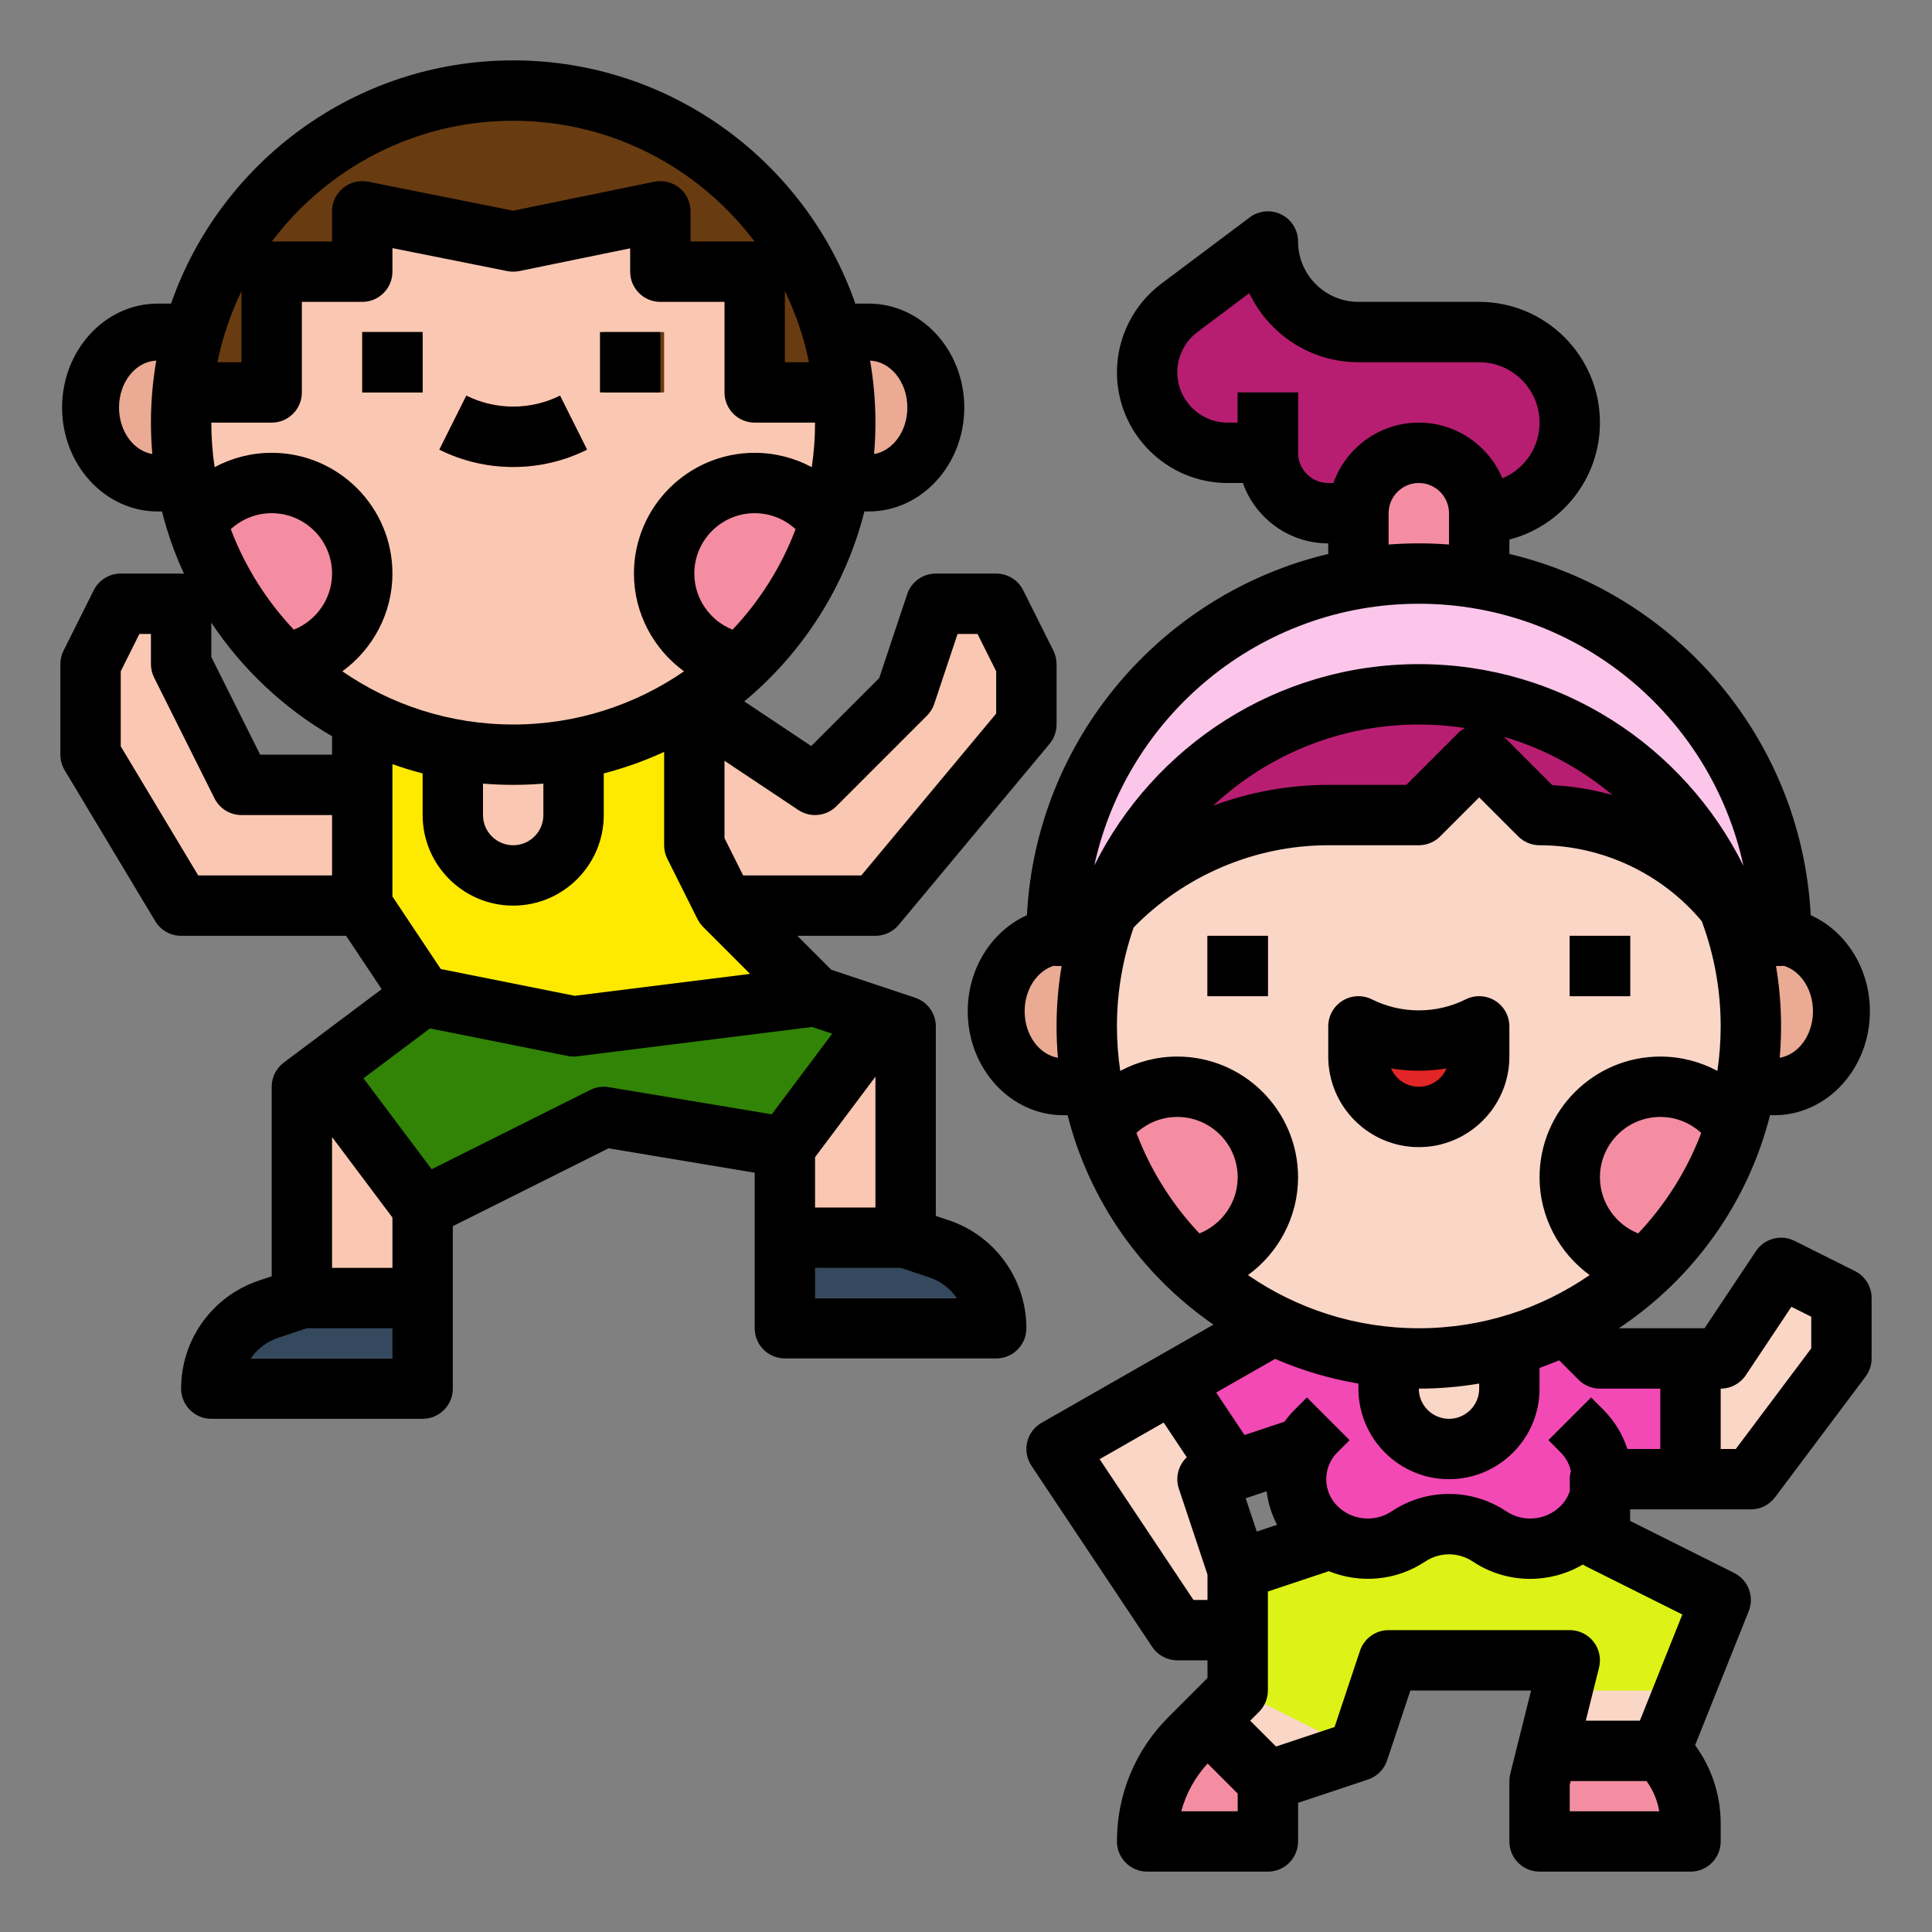 <svg id="Filled-Outline" enable-background="new 0 0 512 512" height="512" viewBox="0 0 512 512" width="512" xmlns="http://www.w3.org/2000/svg"><rect x="0" y="0" width="512" height="512" fill="#808080" stroke="none"/><g><g><path d="m392 136h0c13.255 0 24-10.745 24-24v-0c0-13.255-10.745-24-24-24h-32c-13.255 0-24-10.745-24-24v-0l-23.467 17.6c-5.372 4.029-8.533 10.352-8.533 17.067v0c0 11.782 9.551 21.333 21.333 21.333h10.667v0c0 8.837 7.163 16 16 16h8" fill="#b71e71"/><path d="m472 336-16 24h-8-24l-8-8h-80l-56 32 32 48h16v16l-12.686 12.687c-7.244 7.244-11.314 17.069-11.314 27.313h32v-16l24-8 8-24h48l-8 32v16h40v-4.687c0-7.244-2.878-14.191-8-19.313l16-40-32-16v-16h40l24-32v-16zm-144 80-8-24 6.55-2.18 19.06-6.36c-3.67 6.83-2.62 15.53 3.14 21.29 1.19 1.19 2.51 2.21 3.92 3.03z" fill="#fad6c6"/><path d="m96 192v16h-32l-16-32v-16h-16l-8 16v24l24 40h48l16 24-32 24v56l-8.821 2.94c-9.065 3.022-15.179 11.505-15.179 21.06v0h56v-48l48-24 48 8v48h56v-0c0-9.555-6.114-18.038-15.179-21.06l-8.821-2.94v-56l-24-8-24-24h40l40-48v-16l-8-16h-16l-8 24-24 24-24-16h-16z" fill="#fac8b2"/><g><path d="m71.179 346.94c-9.065 3.021-15.179 11.504-15.179 21.06h56v-24h-32z" fill="#35495e"/><path d="m208 352h56c0-9.555-6.114-18.038-15.179-21.06l-8.821-2.94h-32z" fill="#35495e"/><path d="m112 264-32 24 32 32 48-24 48 8 32-32-24-8-64 8z" fill="#318406"/><path d="m184 192h-8-24v24c0 8.836-7.163 16-16 16s-16-7.164-16-16v-24h-24v16 32l16 24 40 8 64-8-24-24-8-16z" fill="#feea01"/><g fill="#e6e6e6"><path d="m56 360h56v8h-56z"/><path d="m208 344h56v8h-56z"/></g></g><path d="m392 168v-32c0-8.837-7.163-16-16-16h-0c-8.837 0-16 7.163-16 16v32z" fill="#f48da1"/><path d="m328 104h16v16h-16z" fill="#5b0b3c"/><g><path d="m424 396.266c.34-1.4.53-2.831.53-4.266h-.53z" fill="none"/><path d="m384 384c8.837 0 16-7.164 16-16v-16h-32v16c0 8.836 7.163 16 16 16z" fill="#fad6c6"/><path d="m408 472v16h40v-4.687c0-7.244-2.878-14.191-8-19.313h-30z" fill="#f48da1"/><path d="m315.314 460.687c-7.244 7.244-11.314 17.069-11.314 27.313h32v-16l-16-16z" fill="#f48da1"/><g><path d="m424 408v-11.734-4.266h-80v18.669l-16 5.331v16 16l32 16 8-24h48l-2 8h32.4l9.6-24z" fill="#ddf216"/></g><path d="m424 360-8-8h-16v16c0 8.836-7.163 16-16 16s-16-7.164-16-16v-16h-32l-25.099 14.342 15.649 23.478 19.06-6.36c.82-1.51 1.86-2.93 3.14-4.21l3.25-3.25-3.25 3.25c-1.28 1.28-2.32 2.7-3.14 4.21-3.67 6.83-2.62 15.53 3.14 21.29 1.19 1.19 2.51 2.21 3.92 3.03 3 1.76 6.4 2.66 9.81 2.66 3.73 0 7.48-1.07 10.76-3.26 3.26-2.18 7.01-3.26 10.76-3.26s7.5 1.08 10.76 3.26c3.28 2.19 7.03 3.26 10.76 3.26 5.01 0 9.98-1.94 13.73-5.69 2.427-2.427 3.996-5.375 4.75-8.484v-4.266h.53c0-4.62-1.76-9.23-5.28-12.75l-3.25-3.25 3.25 3.25c3.52 3.52 5.28 8.13 5.28 12.75h23.47v-32z" fill="#f249b4"/><g fill="#efeeef"><path d="m304 480h32v8h-32z"/><path d="m408 480h40v8h-40z"/></g></g><g><g><path d="m304 288h-20c-11.046 0-20-8.954-20-20v-0c0-11.046 8.954-20 20-20h20z" fill="#eaaa94"/><path d="m448 248h20c11.046 0 20 8.954 20 20v0c0 11.046-8.954 20-20 20h-20z" fill="#eaaa94"/><path d="m280 248c0-9.54 1.39-18.75 3.98-27.44 4.61-15.48 13.01-29.32 24.14-40.44 17.37-17.38 41.37-28.12 67.88-28.12s50.51 10.74 67.88 28.12c11.13 11.12 19.53 24.96 24.14 40.44 2.59 8.69 3.98 17.9 3.98 27.44z" fill="#fbc6ea"/><path d="m458.05 240.11c-.01-.01-.01-.01-.01-.01-12.78-32.83-44.69-56.1-82.04-56.1-37.89 0-70.19 23.95-82.58 57.54-3.51 9.49-5.42 19.75-5.42 30.46 0 48.6 39.4 88 88 88s88-39.4 88-88c0-11.25-2.11-22-5.95-31.89z" fill="#fad6c6"/><path d="m336 312c0 12.11-8.98 22.13-20.65 23.76-10.63-10.11-18.73-22.85-23.25-37.17 4.31-6.39 11.62-10.59 19.9-10.59 13.25 0 24 10.75 24 24z" fill="#f48da1"/><path d="m459.9 298.59c-4.52 14.32-12.62 27.06-23.25 37.17-11.67-1.63-20.65-11.65-20.65-23.76 0-13.25 10.75-24 24-24 8.28 0 15.59 4.2 19.9 10.59z" fill="#f48da1"/><path d="m464 246.398c-6.265-8.186-14.112-14.726-22.901-19.287-9.376-4.883-19.832-7.519-30.599-7.519l-17.106-17.796-17.106 17.796h-25.659c-23.906 0-46.561 10.4-62.63 28.407 13.247-37.361 47.779-64 88.289-64 39.932 0 74.048 25.882 87.711 62.398z" fill="#b71e71"/><path d="m416 248h16v16h-16z" fill="#5b0b3c"/><path d="m320 248h16v16h-16z" fill="#5b0b3c"/><path d="m392 272c-10.072 5.036-21.928 5.036-32 0h-0v8c0 8.837 7.163 16 16 16h0c8.837 0 16-7.163 16-16z" fill="#e22526"/></g></g><g><path d="m216 88h14.222c9.818 0 17.778 8.954 17.778 20v0c0 11.046-7.959 20-17.778 20h-14.222z" fill="#eaaa94"/><path d="m56 88h-14.222c-9.818 0-17.778 8.954-17.778 20v0c0 11.046 7.959 20 17.778 20h14.222z" fill="#eaaa94"/><circle cx="136" cy="112" fill="#fac8b2" r="88"/><path d="m96 152c0 12.11-8.98 22.13-20.65 23.76-10.63-10.11-18.73-22.85-23.25-37.17 4.31-6.39 11.62-10.59 19.9-10.59 13.25 0 24 10.75 24 24z" fill="#f48da1"/><path d="m219.9 138.59c-4.52 14.32-12.62 27.06-23.25 37.17-11.67-1.63-20.65-11.65-20.65-23.76 0-13.25 10.75-24 24-24 8.28 0 15.59 4.2 19.9 10.59z" fill="#f48da1"/><path d="m200 104v-32h-24v-16l-40 8-40-8v16h-24v32h-23.64c4.04-44.85 41.74-80 87.64-80s83.6 35.15 87.64 80z" fill="#683b11"/><path d="m52.1 138.59c4.31-6.39 11.62-10.59 19.9-10.59 13.25 0 24 10.75 24 24 0 12.11-8.98 22.13-20.65 23.76" fill="#f48da1"/><path d="m196.65 175.76c-11.67-1.63-20.65-11.65-20.65-23.76 0-13.25 10.75-24 24-24 8.28 0 15.59 4.2 19.9 10.59" fill="#f48da1"/><path d="m160 88h16v16h-16z" fill="#683b11"/><path d="m96 88h16v16h-16z" fill="#683b11"/><path d="m136 123.753c-6.724 0-13.448-1.533-19.578-4.598l7.155-14.311c7.778 3.889 17.066 3.889 24.845 0l7.155 14.311c-6.129 3.064-12.854 4.598-19.578 4.598z" fill="#f0615f"/></g></g><g><path d="m416 248h16v16h-16z"/><path d="m320 248h16v16h-16z"/><path d="m396.206 265.194c-2.359-1.458-5.304-1.589-7.784-.35-7.778 3.889-17.066 3.889-24.845 0-2.48-1.239-5.425-1.108-7.784.35s-3.794 4.033-3.794 6.806v8c0 13.233 10.766 24 24 24s24-10.767 24-24v-8c0-2.772-1.436-5.348-3.794-6.806zm-20.206 22.806c-3.299 0-6.138-2.007-7.36-4.864 4.868.822 9.852.822 14.72 0-1.222 2.857-4.061 4.864-7.36 4.864z"/><path d="m159 88h16v16h-16z"/><path d="m96 88h16v16h-16z"/><path d="m155.578 119.155-7.155-14.311c-7.778 3.889-17.066 3.889-24.845 0l-7.155 14.311c6.129 3.064 12.854 4.598 19.578 4.598s13.448-1.533 19.578-4.598z"/><path d="m491.578 336.845-16-8c-3.609-1.805-7.996-.639-10.234 2.718l-13.625 20.438h-22.715c19.59-13.022 34.146-33.038 40.072-56.458h1.147c13.961 0 25.32-12.355 25.32-27.542 0-11.478-6.49-21.333-15.686-25.465-2.427-46.661-35.754-85.277-79.857-95.735v-3.813c13.786-3.561 24-16.104 24-30.987 0-17.645-14.355-32-32-32h-32c-8.822 0-16-7.178-16-16 0-3.03-1.712-5.8-4.422-7.155-2.709-1.356-5.953-1.064-8.377.755l-23.467 17.601c-7.347 5.511-11.733 14.283-11.733 23.467 0 16.174 13.159 29.333 29.333 29.333h4.038c3.302 9.312 12.199 16 22.629 16v2.8c-44.103 10.458-77.429 49.074-79.857 95.735-9.196 4.132-15.686 13.988-15.686 25.465 0 15.187 11.359 27.542 25.32 27.542h1.147c5.781 22.847 19.776 42.454 38.645 55.49l-45.538 26.022c-1.925 1.101-3.307 2.95-3.817 5.108-.509 2.158-.1 4.431 1.13 6.275l32 48c1.483 2.226 3.981 3.562 6.656 3.562h8v4.687l-10.344 10.344c-8.806 8.807-13.656 20.516-13.656 32.97 0 4.418 3.582 8 8 8h32c4.418 0 8-3.582 8-8v-10.234l18.53-6.176c2.389-.797 4.263-2.671 5.06-5.06l6.177-18.53h31.988l-5.515 22.06c-.159.635-.239 1.286-.239 1.94v16c0 4.418 3.582 8 8 8h40c4.418 0 8-3.582 8-8v-4.687c0-7.59-2.378-14.813-6.781-20.82l14.208-35.522c1.545-3.862-.128-8.266-3.85-10.126l-27.578-13.789v-3.056h32c2.518 0 4.889-1.186 6.4-3.2l24-32c1.039-1.385 1.6-3.069 1.6-4.8v-16c0-3.03-1.712-5.8-4.422-7.155zm-99.578 29.814v1.341c0 4.411-3.589 8-8 8s-8-3.589-8-8c5.451 0 10.795-.464 16-1.341zm-16-14.659c-16.796 0-32.391-5.214-45.276-14.092 8.075-5.871 13.276-15.394 13.276-25.908 0-17.645-14.355-32-32-32-5.365 0-10.542 1.342-15.123 3.8-.572-3.852-.877-7.791-.877-11.8 0-9.187 1.576-18.009 4.44-26.232 13.449-13.761 32.127-21.768 51.56-21.768h24c2.122 0 4.157-.843 5.657-2.343l10.343-10.344 10.343 10.344c1.5 1.5 3.535 2.343 5.657 2.343 16.555 0 32.404 7.473 42.976 20.113 3.242 8.688 5.024 18.082 5.024 27.887 0 4.009-.305 7.947-.877 11.8-4.581-2.458-9.759-3.8-15.123-3.8-17.645 0-32 14.355-32 32 0 10.514 5.201 20.037 13.276 25.907-12.884 8.879-28.48 14.093-45.276 14.093zm-54.49-138.499c14.296-13.325 33.451-21.501 54.49-21.501 4.162 0 8.25.321 12.243.937-.683.363-1.325.831-1.9 1.406l-13.657 13.657h-20.686c-10.501 0-20.821 1.915-30.49 5.501zm77.069-18.235c10.672 3.146 20.423 8.452 28.74 15.426-5.165-1.45-10.502-2.35-15.925-2.61zm35.56 131.601c-5.971-2.364-10.139-8.213-10.139-14.867 0-8.822 7.178-16 16-16 4.065 0 7.915 1.543 10.837 4.239-3.778 9.979-9.5 19.004-16.698 26.628zm37.496-46.542c.237-2.745.365-5.52.365-8.325 0-5.451-.464-10.795-1.341-16h1.341c.272 0 .54-.014.805-.041 4.395 1.398 7.653 6.259 7.653 12.041 0 6.284-3.846 11.483-8.823 12.325zm-127.635-160.325v-16h-16v8h-2.667c-7.352 0-13.333-5.981-13.333-13.333 0-4.175 1.994-8.162 5.333-10.667l13.746-10.31c5.141 10.814 16.172 18.31 28.921 18.31h32c8.822 0 16 7.178 16 16 0 6.644-4.072 12.351-9.85 14.767-3.625-8.663-12.187-14.767-22.15-14.767-10.429 0-19.321 6.689-22.624 16h-1.376c-4.411 0-8-3.589-8-8zm24 16c0-4.411 3.589-8 8-8s8 3.589 8 8v8.305c-2.641-.202-5.309-.305-8-.305s-5.359.103-8 .305zm8 24c42.156 0 77.482 29.793 86.028 69.431-15.718-31.635-48.373-53.431-86.028-53.431-37.628 0-70.263 21.764-85.994 53.362 8.575-39.6 43.865-69.362 85.994-69.362zm-104.458 108c0-5.782 3.257-10.642 7.653-12.041.265.026.533.041.805.041h1.341c-.877 5.205-1.341 10.549-1.341 16 0 2.805.128 5.581.365 8.325-4.976-.842-8.823-6.041-8.823-12.325zm29.62 32.24c2.923-2.697 6.772-4.24 10.837-4.24 8.822 0 16 7.178 16 16 0 6.654-4.169 12.503-10.139 14.867-7.198-7.623-12.92-16.648-16.698-26.627zm58.837 66.419v1.341c0 13.233 10.766 24 24 24s24-10.767 24-24v-5.491c1.753-.621 3.484-1.288 5.188-2.006l5.155 5.155c1.5 1.5 3.535 2.343 5.657 2.343h16v16h-8.723c-1.249-3.882-3.405-7.441-6.371-10.407l-3.249-3.249-11.314 11.312 3.249 3.25c1.381 1.38 2.303 3.095 2.705 4.958-.188.681-.297 1.395-.297 2.135v3.203c-.487 1.449-1.296 2.78-2.409 3.892-3.83 3.829-9.883 4.429-14.39 1.425-9.235-6.157-21.168-6.157-30.403 0-4.508 3.005-10.561 2.405-14.391-1.426-1.895-1.895-2.938-4.414-2.938-7.094s1.043-5.199 2.939-7.095l3.249-3.249-11.314-11.312-3.248 3.248c-.996.996-1.896 2.061-2.706 3.179l-10.577 3.526-7.505-11.258 15.614-8.922c6.972 3.024 14.371 5.244 22.079 6.542zm-26.94 39.221-2.94-8.821 5.553-1.851c.382 3.126 1.317 6.125 2.764 8.879zm-16.778 18.12-24.871-37.307 16.972-9.698 6.129 9.193c-2.19 2.071-3.117 5.293-2.101 8.341l7.589 22.768v6.702zm-3.231 56c1.259-4.686 3.638-9.004 6.982-12.655l7.969 7.969v4.686zm102.95 0v-7.016l.246-.984h20.095c1.728 2.38 2.88 5.104 3.378 8zm29.838-52.137-11.254 28.137h-14.338l3.515-14.06c.597-2.39.061-4.922-1.456-6.863-1.516-1.942-3.842-3.077-6.306-3.077h-48c-3.443 0-6.5 2.203-7.589 5.47l-6.735 20.206-15.515 5.171-6.847-6.847 2.343-2.343c1.5-1.501 2.343-3.535 2.343-5.657v-16-10.233l16.156-5.386c8.211 3.323 17.802 2.597 25.518-2.549 3.843-2.562 8.809-2.562 12.652 0 4.617 3.078 9.909 4.583 15.173 4.583 4.872 0 9.721-1.288 13.992-3.81.296.201.605.387.93.55zm34.162-70.53-20 26.667h-4v-16c2.675 0 5.173-1.337 6.656-3.562l12.083-18.124 5.261 2.631z"/><path d="m251.351 323.351-3.351-1.116v-50.234c0-3.443-2.204-6.501-5.47-7.59l-22.208-7.402-9.008-9.008h20.687c2.374 0 4.626-1.055 6.146-2.879l40-48c1.198-1.437 1.854-3.25 1.854-5.121v-16c0-1.242-.289-2.467-.845-3.578l-8-16c-1.355-2.71-4.125-4.422-7.155-4.422h-16c-3.443 0-6.5 2.203-7.589 5.47l-7.403 22.209-18.027 18.027-17.744-11.83c15.417-12.802 26.777-30.327 31.839-50.334h1.147c13.961 0 25.32-12.355 25.32-27.542s-11.359-27.542-25.32-27.542h-3.552c-13.078-37.487-48.781-64.458-90.671-64.458s-77.593 26.971-90.671 64.458h-3.552c-13.961 0-25.32 12.355-25.32 27.542s11.359 27.542 25.32 27.542h1.147c1.447 5.719 3.41 11.235 5.834 16.496-.25-.024-.503-.038-.759-.038h-16c-3.03 0-5.8 1.712-7.155 4.422l-8 16c-.556 1.111-.845 2.336-.845 3.578v24c0 1.45.394 2.873 1.14 4.116l24 40c1.446 2.409 4.05 3.884 6.86 3.884h43.719l9.427 14.141-25.945 19.459c-2.015 1.512-3.2 3.883-3.2 6.4v50.234l-3.351 1.116c-12.351 4.117-20.649 15.631-20.649 28.649 0 4.418 3.582 8 8 8h56c4.418 0 8-3.582 8-8v-43.056l41.251-20.626 38.749 6.459v41.223c0 4.418 3.582 8 8 8h56c4.418 0 8-3.582 8-8 0-13.019-8.298-24.532-20.649-28.649zm-35.351-3.351v-13.333l16-21.333v34.667zm-99.182-63.195-12.818-19.227v-29.578-5.491c2.618.928 5.284 1.752 8 2.453v11.038c0 13.233 10.766 24 24 24s24-10.767 24-24v-11.038c5.543-1.432 10.89-3.352 16-5.703v.741 24c0 1.242.289 2.467.845 3.578l8 16 .01-.005c.378.757.869 1.465 1.488 2.084l12.433 12.433-46.481 5.81zm-38.957-89.938c-7.198-7.623-12.919-16.648-16.698-26.628 2.923-2.697 6.772-4.24 10.837-4.24 8.822 0 16 7.178 16 16 0 6.654-4.169 12.503-10.139 14.867zm-5.861-46.867c-5.365 0-10.542 1.342-15.123 3.8-.572-3.853-.877-7.791-.877-11.8h16c4.418 0 8-3.582 8-8v-24h16c4.418 0 8-3.582 8-8v-6.241l30.431 6.086c1.049.209 2.128.206 3.176-.008l29.393-6.029v6.192c0 4.418 3.582 8 8 8h17v24c0 4.418 3.582 8 8 8h16c0 4.009-.305 7.948-.877 11.8-4.581-2.458-9.759-3.8-15.123-3.8-17.645 0-32 14.355-32 32 0 10.514 5.201 20.037 13.276 25.907-12.884 8.879-28.48 14.093-45.276 14.093-16.796 0-32.391-5.214-45.276-14.093 8.075-5.87 13.276-15.394 13.276-25.907 0-17.645-14.355-32-32-32zm-14.39-24c1.348-6.614 3.516-12.931 6.39-18.846v18.846zm150.39-18.846c2.874 5.915 5.042 12.232 6.39 18.846h-6.39zm-80 130.51c2.639.219 5.306.336 8 .336s5.361-.117 8-.336v8.336c0 4.411-3.589 8-8 8s-8-3.589-8-8zm93.657 5.993 24-24c.878-.879 1.54-1.949 1.933-3.127l6.177-18.53h5.29l4.944 9.889v11.215l-35.747 42.896h-31.309l-4.944-9.889v-20.497l19.562 13.042c3.172 2.115 7.398 1.697 10.094-.999zm-27.517-46.79c-5.971-2.364-10.139-8.213-10.139-14.867 0-8.822 7.178-16 16-16 4.065 0 7.914 1.543 10.837 4.239-3.778 9.979-9.5 19.005-16.698 26.628zm46.318-58.867c0 6.284-3.846 11.483-8.823 12.325.237-2.745.365-5.52.365-8.325 0-5.603-.488-11.093-1.413-16.436 5.474.237 9.871 5.716 9.871 12.436zm-104.458-76c26.116 0 49.346 12.582 63.956 32h-16.956v-8c0-2.403-1.081-4.68-2.943-6.199-1.862-1.52-4.309-2.119-6.664-1.638l-37.413 7.675-38.411-7.683c-2.349-.47-4.787.139-6.641 1.658s-2.928 3.79-2.928 6.187v8h-15.956c14.61-19.418 37.84-32 63.956-32zm-104.458 76c0-6.719 4.396-12.199 9.871-12.436-.926 5.342-1.413 10.833-1.413 16.436 0 2.805.128 5.58.365 8.325-4.976-.842-8.823-6.041-8.823-12.325zm56.458 87.113v4.887h-19.056l-12.944-25.889v-9.108c8.195 12.329 19.159 22.665 32 30.11zm-56 2.671v-19.896l4.944-9.889h3.056v8c0 1.242.289 2.467.845 3.578l16 32c1.355 2.71 4.125 4.422 7.155 4.422h24v16h-35.471zm72 138.216h-16v-34.667l16 21.333zm-37.537 24c1.709-2.507 4.218-4.461 7.246-5.47l7.591-2.53h22.701v8zm94.853-71.892c-1.667-.275-3.38-.02-4.893.736l-42.028 21.014-18.074-24.099 17.619-13.214 36.492 7.298c.518.104 1.043.155 1.569.155.331 0 .663-.021.992-.062l62.199-7.775 5.349 1.783-16.022 21.363zm54.685 55.892v-8h22.701l7.591 2.53c3.027 1.009 5.537 2.963 7.246 5.47z"/></g></g></svg>